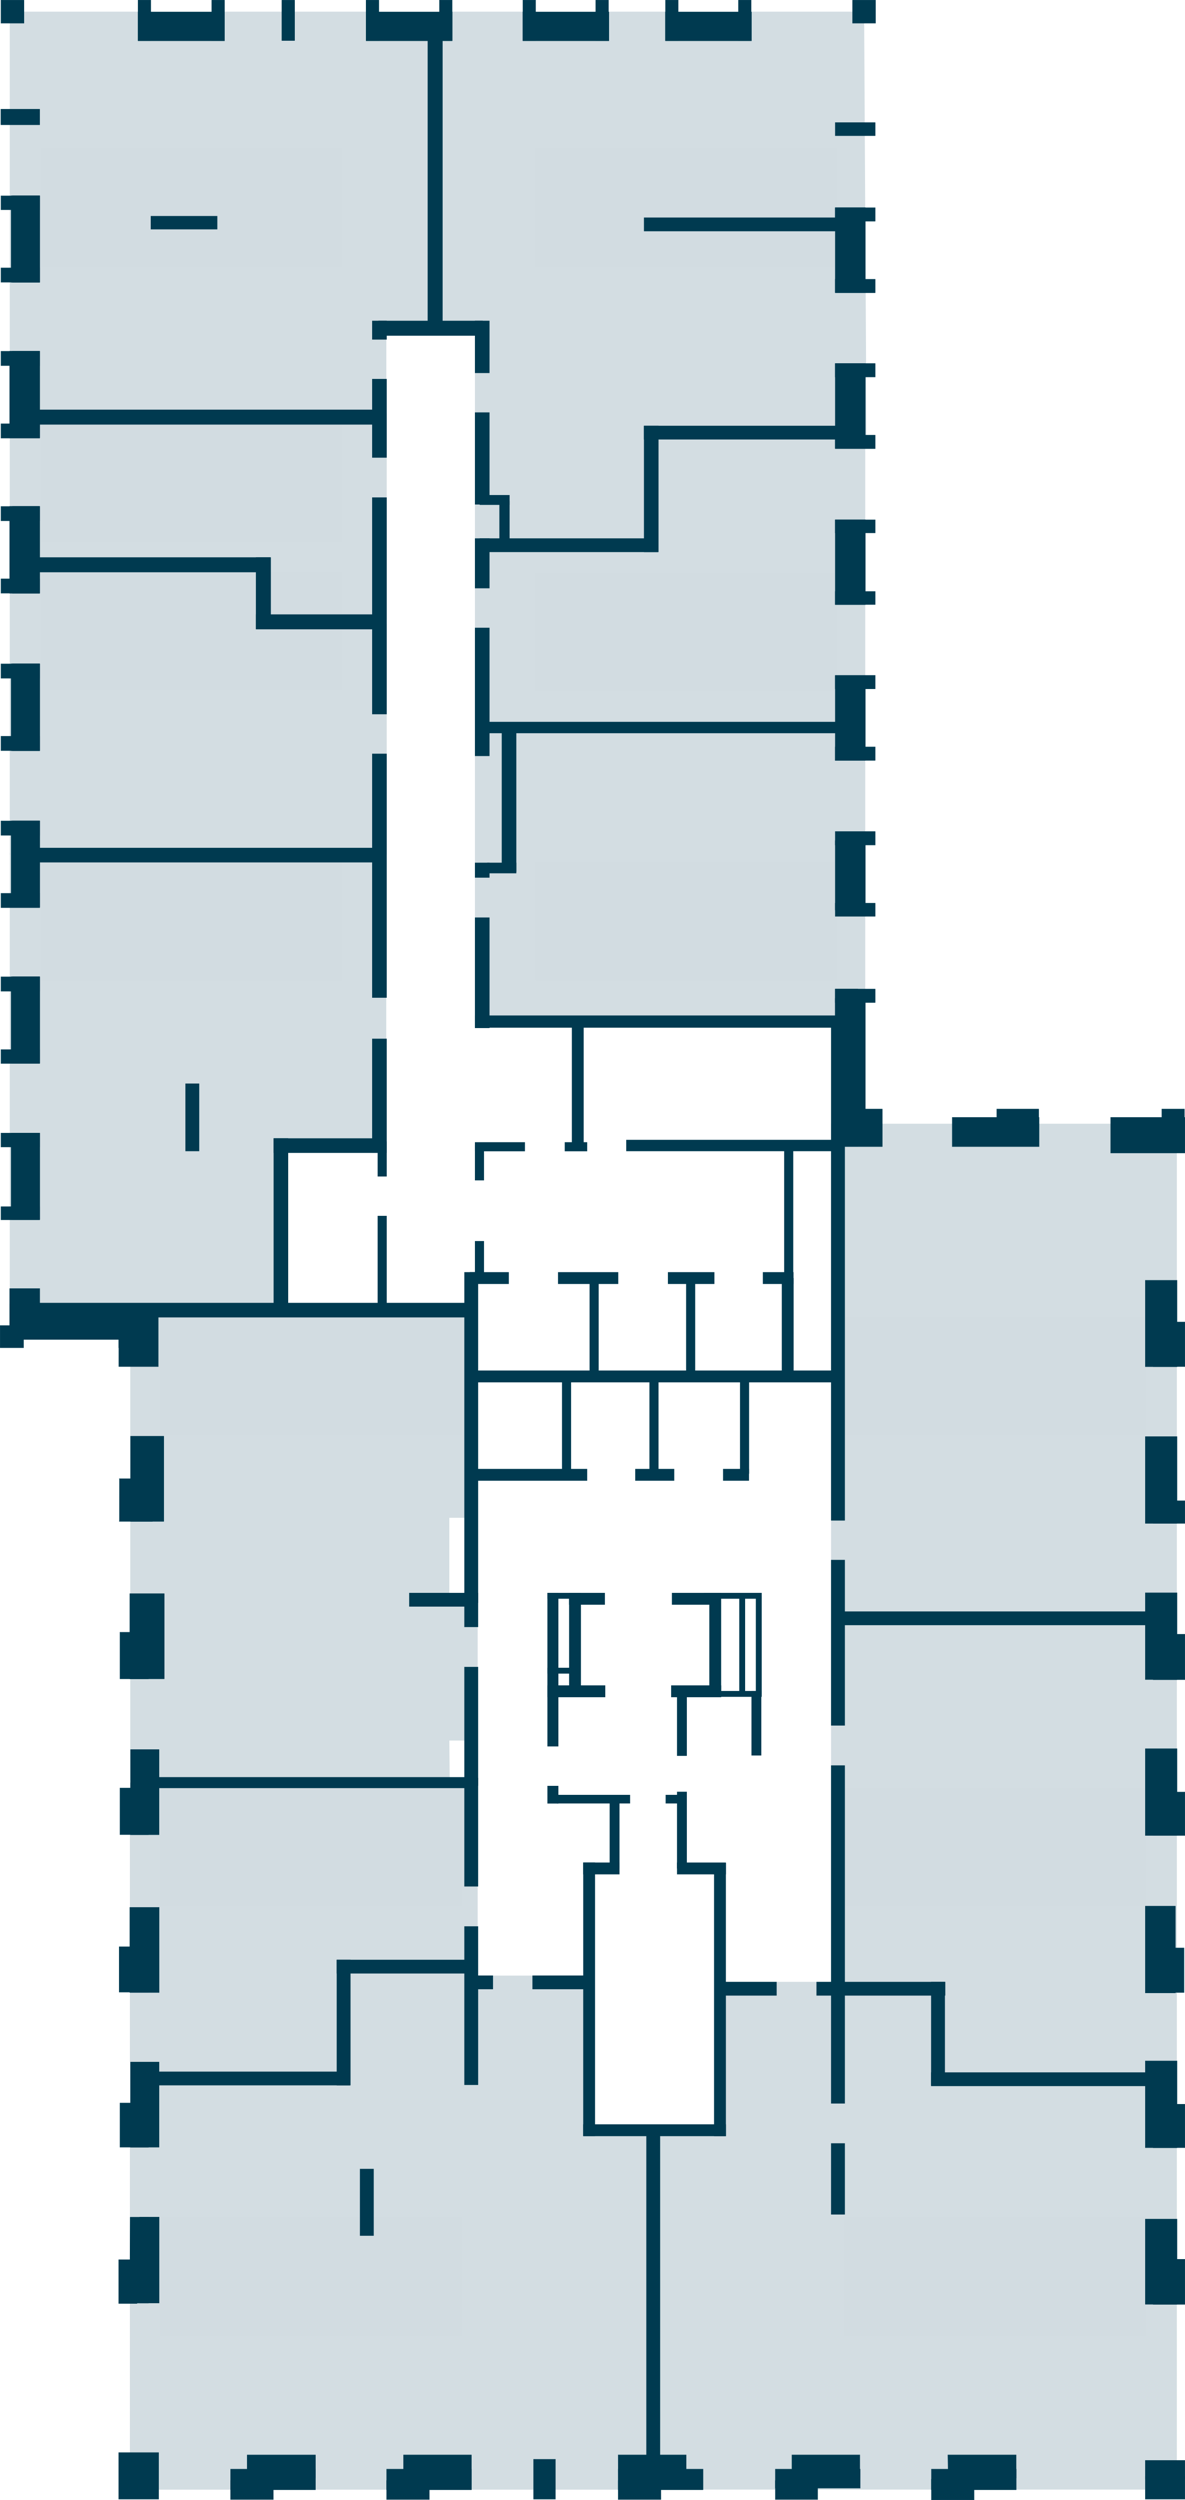 <?xml version="1.0" encoding="utf-8"?>
<!-- Generator: Adobe Illustrator 27.0.0, SVG Export Plug-In . SVG Version: 6.00 Build 0)  -->
<svg version="1.1" id="_Слой_1" xmlns="http://www.w3.org/2000/svg" xmlns:xlink="http://www.w3.org/1999/xlink" x="0px"
	 y="0px" viewBox="0 0 1250.8 2637.7" style="enable-background:new 0 0 1250.8 2637.7;" xml:space="preserve">
<style type="text/css">
	.st0{opacity:1.000000e-02;}
	.st1{opacity:0.4;}
	.st2{fill:#91AAB6;}
	.st3{fill:#003A50;stroke:#003A50;stroke-width:0.52;stroke-miterlimit:10;}
	.st4{fill-rule:evenodd;clip-rule:evenodd;fill:#003A50;stroke:#003A50;stroke-width:0.52;stroke-miterlimit:10;}
	.st5{fill:#003A50;}
</style>
<g id="stikers" class="st0">
	<path id="s-fl120" d="M361.2,909.4h-318v125h318V909.4z"/>
	<path id="s-fl121" d="M361.2,603.4h-318v125h318V603.4z"/>
	<path id="s-fl122" d="M361.2,447.3h-318v125h318V447.3z"/>
	<path id="s-fl123" d="M361.2,156.4h-318v125h318V156.4L361.2,156.4z"/>
	<path id="s-fl124" d="M883.2,156.4h-318v125h318V156.4L883.2,156.4z"/>
	<path id="s-fl125" d="M883.2,604.4h-318v125h318V604.4z"/>
	<path id="s-fl126" d="M883.2,909.4h-318v125h318V909.4z"/>
	<path id="s-fl236" d="M487.2,2339.4h-318v125h318V2339.4z"/>
	<path id="s-fl237" d="M487.2,1886.4h-318v125h318V1886.4z"/>
	<path id="s-fl238" d="M487.2,1389.4h-318v125h318V1389.4z"/>
	<path id="s-fl239" d="M1209.2,1389.4h-318v125h318V1389.4z"/>
	<path id="s-fl240" d="M1209.2,1886.4h-318v125h318V1886.4z"/>
	<path id="s-fl241" d="M1209.2,2339.4h-318v125h318V2339.4z"/>
</g>
<g id="flats" class="st1">
	<path id="fl241" class="st2" d="M1242.2,2191.1H989V2091H759.9v157.8h-69v377.9h551.3L1242.2,2191.1L1242.2,2191.1z"/>
	<path id="fl240" class="st2" d="M877.2,1706.8V2098h114.3v95.1h250.7v-486.3H877.2L877.2,1706.8z"/>
	<path id="fl239" class="st2" d="M877.2,1185.6h365v524.1h-365L877.2,1185.6L877.2,1185.6z"/>
	<path id="fl238" class="st2" d="M474.3,1836.4h29.9v-149.5h-29.9v-85.5h29.9V1390H137.5v488.4h337.2L474.3,1836.4z"/>
	<path id="fl237" class="st2" d="M366.2,2076h138v-195.2H137.1v316.1h229.5L366.2,2076L366.2,2076z"/>
	<path id="fl236" class="st2" d="M621.9,2247.6v-163.2H498.4v-7.9H361.6v116.3H137.1v434h553.8v-379.2L621.9,2247.6L621.9,2247.6z"
		/>
	<path id="fl126" class="st2" d="M501.3,766.1h412V1078h-412V766.1L501.3,766.1z"/>
	<path id="fl125" class="st2" d="M684.2,455.1v116.3H501.3v194.8h412V455.1H684.2L684.2,455.1z"/>
	<path id="fl124" class="st2" d="M912.1,12.3H458.9v333.1h42.4v232.2h187.5v-118h225.8C914.6,459.6,912.1,12.3,912.1,12.3z"/>
	<path id="fl123" class="st2" d="M458.9,12.3H10.3v422.4h397.5v-89.3h50.7L458.9,12.3L458.9,12.3z"/>
	<path id="fl122" class="st2" d="M408.2,436.4H10.3v164.5h268.6v52.7h129.3L408.2,436.4L408.2,436.4z"/>
	<path id="fl121" class="st2" d="M278.9,658.1v-64H10.3v307.7h397.9V658.1H278.9z"/>
	<path id="fl120" class="st2" d="M298.8,1208.8h108.9v-309H10.3V1382h289L298.8,1208.8z"/>
</g>
<g id="walls_outside">
	<path id="Vector" class="st3" d="M297.6,0.3h13.3v42.4h-13.3V0.3z M900,0.3h24.1v24.1H900V0.3z M881.7,129.4h42v13.7h-42V129.4z
		 M889.2,1170.2h42v39.5h-42V1170.2z M881.7,219.2h42v14.1h-42V219.2z M881.7,294.7h42v14.1h-42V294.7z M881.7,383.6h42v14.1h-42
		V383.6z M881.7,459.2h42v14.1h-42V459.2z M881.7,548.5h42v13.7h-42V548.5z M881.7,624.1h42v13.7h-42V624.1z M881.7,712.6h42v14.1
		h-42V712.6z M881.7,788.1h42v14.1h-42V788.1z M881.7,877.4h42v14.1h-42V877.4z M881.7,953h42v13.7h-42V953z M881.7,1043.6h42v14.1
		h-42V1043.6z"/>
	<path id="Vector_2" class="st3" d="M881.7,219.2h31.6v89.3h-31.6V219.2L881.7,219.2z M881.7,383.6h31.6v89.3h-31.6V383.6z
		 M881.7,548.5h31.6v89.3h-31.6V548.5z M881.7,713h31.6v89.3h-31.6V713z M881.7,887h31.6v73.1h-31.6V887z M881.7,1053.5h31.6v132.1
		h-31.6V1053.5z"/>
	<path id="Vector_3" class="st3" d="M881.7,1043.6h23.7v165.7h-23.7V1043.6z M1226.4,1170.2h23.7v39.5h-23.7V1170.2z M1209,1680.6
		h33.3v91.4H1209V1680.6z"/>
	<path id="Vector_4" class="st3" d="M1217.3,1724.3h33.3v47.8h-33.3V1724.3z M1209,1845.1h33.3v91.4H1209V1845.1z"/>
	<path id="Vector_5" class="st3" d="M1217.3,1890.8h33.3v45.7h-33.3V1890.8z M1209,2174.5h33.3v91.4H1209V2174.5z M1209,2596h41.6
		v19.5H1209V2596z"/>
	<path id="Vector_6" class="st3" d="M1217.3,2220.2h33.3v45.7h-33.3V2220.2z M1209,1515.8h33.3v91.4H1209V1515.8z"/>
	<path id="Vector_7" class="st3" d="M1217.3,1583.5h33.3v23.7h-33.3V1583.5z M1209,2011.2h31.6v91.4H1209V2011.2L1209,2011.2z"/>
	<path id="Vector_8" class="st3" d="M1218.1,2055.3h31.6v46.9h-31.6V2055.3z M1209,2341.4h33.3v89.7H1209V2341.4z"/>
	<path id="Vector_9" class="st3" d="M1217.3,2383.8h33.3v47.4h-33.3V2383.8z M1209,2613h41.6v23.7H1209V2613z M1000.6,2590.2h71.9
		v24.1H1001L1000.6,2590.2z M836,2590.2h71.5v24.1H836V2590.2z"/>
	<path id="Vector_10" class="st3" d="M983.2,2605.2h89.4v21.6h-89.4L983.2,2605.2L983.2,2605.2z"/>
	<path id="Vector_11" class="st3" d="M983.2,2615.9h44.9v21.6h-44.9L983.2,2615.9L983.2,2615.9z M408.2,2605.2h89.4v21.6h-89.4
		V2605.2z M818.5,2605.2h89.4v19.9h-89.4V2605.2z M652.6,2605.2H742v21.6h-89.4V2605.2z M563.3,2594.8h22.9v41.9h-22.9V2594.8z"/>
	<path id="Vector_12" class="st3" d="M652.6,2590.2h71.6v31.6h-71.5L652.6,2590.2L652.6,2590.2z M426,2590.2h71.5v31.6H426V2590.2z
		 M818.5,2617.2H863v19.9h-44.5V2617.2z"/>
	<path id="Vector_13" class="st3" d="M652.6,2617.2h44.9v19.9h-44.9V2617.2z M408.2,2617.2h44.9v19.9h-44.9V2617.2z M243.5,2617.2
		h44.9v19.9h-44.9L243.5,2617.2L243.5,2617.2L243.5,2617.2z M261,2590.2h71.9v24.1H261V2590.2L261,2590.2z"/>
	<path id="Vector_14" class="st3" d="M243.5,2605.2h89.4v21.6h-89.4L243.5,2605.2L243.5,2605.2L243.5,2605.2z M125.4,2587.7h42v49
		h-42C125.4,2636.7,125.4,2587.7,125.4,2587.7z"/>
	<path id="Vector_15" class="st4" d="M156.6,2429.9v-90.5h-19.1l-0.4,90.5H156.6z"/>
	<path id="Vector_16" class="st3" d="M147.5,2339.3h20.4v90.5h-20.4V2339.3z M125.4,2384.2h19.1v46.1h-19.1V2384.2z M137.9,2175.7
		h29.9v89.7h-29.9V2175.7z M137.1,2012.5h30.8v89.7h-30.8V2012.5z"/>
	<path id="Vector_17" class="st3" d="M125.9,2054h30.8v47.8h-30.8V2054z M137.9,1846h29.9v89.7h-29.9V1846z M137.1,1681.5h36.2v89.7
		h-36.2V1681.5z M137.9,1515.4h34.9v89.7h-34.9L137.9,1515.4L137.9,1515.4z"/>
	<path id="Vector_18" class="st5" d="M36.1,1374.6h461.1v15.4H36.1V1374.6z M161.2,1875h343v11.6h-343V1875z"/>
	<path id="Vector_19" class="st5" d="M288.8,1201h15.4v178.6h-15.4V1201z M490.1,1342.2h14.6v348.9h-14.6V1342.2z"/>
	<path id="Vector_20" class="st5" d="M490.1,1680.6h14.6v36.1h-14.6V1680.6z"/>
	<path id="Vector_21" class="st5" d="M431.9,1680.6h69.4v14.5h-69.4V1680.6z M490.1,1758.7h14.6v125.4h-14.6V1758.7z"/>
	<path id="Vector_22" class="st5" d="M490.1,1875.8h14.6v114.6h-14.6V1875.8z M355.4,2067.7h139.7v14.5H355.4V2067.7z M496.7,2084.3
		h23.7v14.5h-23.7V2084.3z M562,2084.3h59v14.5h-59V2084.3z M759.9,2091h59.9v14.5h-59.9V2091L759.9,2091z M861.8,2091h136v14.5
		h-136V2091z M886.7,1700.2h338.9v14.5H886.7V1700.2z M982.8,2186.5h231.6v14.5H982.8V2186.5z M615.6,2241.3h150.6v12.5H615.6
		L615.6,2241.3L615.6,2241.3z M615.6,1965.1h38.3v12.5h-38.3V1965.1z M714.6,1965.1h51.6v12.5h-51.6V1965.1z"/>
	<path id="Vector_23" class="st5" d="M355.4,2067.7H370v132.5h-14.6V2067.7z M379.9,2288.3h14.6v70.6h-14.6V2288.3z M877.2,2261.3
		h14.6v75.2h-14.6V2261.3z M877.2,1862.6h14.6v356.8h-14.6V1862.6z M877.2,1645.8h14.6v174.8h-14.6V1645.8z M982.8,2091h14.6v109.6
		h-14.6V2091z M682.2,2249.6h14.6v352.6h-14.6V2249.6z"/>
	<path id="Vector_24" class="st5" d="M160.4,2185.7h209.1v14.5H160.4V2185.7z M490.1,2032.4h14.6v167.4h-14.6V2032.4L490.1,2032.4z
		 M615.6,1965.1h12.5v288.6h-12.5V1965.1L615.6,1965.1z M753.7,1965.6h12.5v288.2h-12.5V1965.6z M392.8,1095.9h15.4v120.4h-15.4
		V1095.9z M392.8,795.2h15.4v257.5h-15.4V795.2L392.8,795.2z M392.8,524.8h15.4v228.8h-15.4V524.8z M392.8,399.8h15.4v83.1h-15.4
		V399.8z M501.3,338.4h15.4v55.2h-15.4V338.4z M501.3,435.1h15.4v97.2h-15.4V435.1z M501.3,568h15.4v52.7h-15.4V568z M679.7,449.2
		h15.4v133.3h-15.4V449.2z M501.3,662.3h15.4v135.4h-15.4V662.3z M501.3,910.2h15.4V926h-15.4V910.2z"/>
	<path id="Vector_25" class="st5" d="M514.2,910.2H545v11.2h-30.8V910.2z M506.3,761.6h396.2v12H506.3L506.3,761.6L506.3,761.6z
		 M506.3,568h188.3v14.5H506.3L506.3,568L506.3,568z M506.3,522.3h31.6v10.4h-31.6V522.3z"/>
	<path id="Vector_26" class="st5" d="M527.1,528.6h10.8V573h-10.8V528.6z M679.7,449.2h217v14.5h-217V449.2z M679.7,229.5h217V244
		h-217V229.5z M159.1,227.9h70.3V242h-70.3V227.9L159.1,227.9z M529.6,767H545v152.8h-15.4V767z M501.3,968h15.4v116.7h-15.4
		L501.3,968L501.3,968z M877.2,1076h14.6v528.3h-14.6V1076z"/>
	<path id="Vector_27" class="st5" d="M501.3,1071.4h401.6v12.9H501.3V1071.4z M501.3,1205.1h52.8v9.6h-52.8V1205.1z M398.6,1204.3
		h9.6v37h-9.6V1204.3z M398.6,1282.8h9.6v99.3h-9.6V1282.8z"/>
	<path id="Vector_28" class="st5" d="M501.3,1208h9.6v37.4h-9.6V1208z M195.7,1143.2h14.6v71.4h-14.6V1143.2z M501.3,1309.4h9.6
		v37.4h-9.6V1309.4z"/>
	<path id="Vector_29" class="st5" d="M495.9,1342.2h41.2v12.5h-41.2V1342.2z M589,1342.2h63.6v12.5H589V1342.2z M705,1342.2h49.1
		v12.5H705V1342.2z M805.2,1342.2h32.4v12.5h-32.4V1342.2z M498.4,1446h384.2v12.5H498.4V1446z M498.4,1549.8h121.4v12.5H498.4
		L498.4,1549.8L498.4,1549.8z M670.5,1549.8h41.2v12.5h-41.2V1549.8z M600.7,1680.6h37.8v12.5h-37.8V1680.6z"/>
	<path id="Vector_30" class="st5" d="M600.7,1680.6h12.5V1784h-12.5V1680.6z M577.8,1680.6h11.6v162h-11.6V1680.6z M577.8,1884.2
		h11.6v18.7h-11.6V1884.2z M643.5,1900.4h10.4v71h-10.4V1900.4z M714.6,1890.4H725v81h-10.4V1890.4z M714.6,1782H725v70.6h-10.4
		V1782z M793.2,1784.1h10.4v68.1h-10.4V1784.1z"/>
	<path id="Vector_31" class="st5" d="M587.8,1893.7h77.3v9.1h-77.3V1893.7z M702.5,1893.7h21.7v9.1h-21.6v-9.1H702.5L702.5,1893.7z
		 M748.7,1680.6h12.5V1784h-12.5V1680.6z M577.8,1778.2h61.1v12.5h-61.1V1778.2z M742.9,1784.1H804v6.2h-61.1V1784.1L742.9,1784.1z"
		/>
	<path id="Vector_32" class="st5" d="M742.9,1680.6H804v6.2h-61.1V1680.6L742.9,1680.6z M577.8,1680.6h32v6.2h-32V1680.6z
		 M577.8,1759.6h32v6.2h-32V1759.6z"/>
	<path id="Vector_33" class="st5" d="M780.3,1684.4h6.2v103h-6.2V1684.4z M797.8,1684.4h6.2v103h-6.2V1684.4z M708.4,1778.2h52.8
		v12.5h-52.8V1778.2z M709.2,1680.6h51.6v12.5h-51.6V1680.6z M763.2,1549.8h27.4v12.5h-27.4V1549.8z M825.2,1348.4h12.5v105.9h-12.5
		V1348.4z"/>
	<path id="Vector_34" class="st5" d="M827.7,1208h9.6v141.2h-9.6V1208z M724.2,1348.4h9.6v104.7h-9.6V1348.4z M622.3,1348.4h9.6
		v104.7h-9.6V1348.4z M593.2,1450.2h9.6v104.7h-9.6V1450.2z M685.5,1450.2h9.6v104.7h-9.6V1450.2z M781.1,1450.2h9.6v104.7h-9.6
		V1450.2z M596.1,1205.1h23.7v9.6h-23.7V1205.1z"/>
	<path id="Vector_35" class="st5" d="M661,1202.6h228.2v12H661V1202.6z M392.8,338.4h15.4v19.9h-15.4V338.4z"/>
	<path id="Vector_36" class="st5" d="M399.4,338.4h110.2v15.8H399.4V338.4z M32.7,432.2h364.6V448H32.7V432.2z M32.7,588h252.8v15.8
		H32.7V588z M270.1,648.2h133V664h-133V648.2L270.1,648.2z"/>
	<path id="Vector_37" class="st5" d="M270.1,588h15.8v75.6h-15.8V588L270.1,588z M451.4,31.9h15.8V345h-15.8V31.9z M288.8,1201
		h118.9v15.4H288.8V1201z M36.1,894.5h365.1v15.4H36.1V894.5z"/>
	<path id="Vector_38" class="st3" d="M13.2,1195.6h28.7v91H13.2V1195.6z M13.2,1030.7h28.7v91H13.2V1030.7z M13.2,866.2h28.7v91
		H13.2V866.2z M13.2,700.5h28.7v91.4H13.2V700.5z M13.2,534.4h28.7v91.4H13.2V534.4z M13.2,370.7h28.7v91H13.2V370.7z M13.2,206.7
		h28.7v91H13.2V206.7z"/>
	<path id="Vector_39" class="st3" d="M11.9,1195.6h29.9v91H11.9V1195.6L11.9,1195.6z"/>
	<path id="Vector_40" class="st3" d="M1.1,1273.2h40.7v13.7H1.1V1273.2L1.1,1273.2z M1.1,1195.6h40.7v14.5H1.1V1195.6L1.1,1195.6z
		 M1.1,1107.5h40.7v14.5H1.1V1107.5L1.1,1107.5z M1.1,1030.7h40.7v15H1.1V1030.7L1.1,1030.7z M1.1,866.2h40.7v15H1.1V866.2
		L1.1,866.2z M1.1,776.9h40.7v15H1.1V776.9L1.1,776.9z M1.1,700.5h40.7v15H1.1V700.5L1.1,700.5z M1.1,534.4h40.7v15H1.1V534.4
		L1.1,534.4z M1.1,370.7h40.7v15H1.1V370.7L1.1,370.7z M1.1,206.7h40.7v14.5H1.1V206.7L1.1,206.7z M1.1,282.7h40.7v15H1.1V282.7
		L1.1,282.7z M1.1,447.2h40.7v15H1.1V447.2L1.1,447.2z M1.1,610.8h40.7v15H1.1V610.8L1.1,610.8z M1.1,942.6h40.7v15H1.1V942.6
		L1.1,942.6z"/>
	<path id="Vector_41" class="st3" d="M11.9,1030.7h29.9v91H11.9V1030.7L11.9,1030.7z M11.9,866.2h29.9v91H11.9V866.2L11.9,866.2z
		 M11.9,700.5h29.9v91.4H11.9V700.5L11.9,700.5z M10.3,534.4h31.2v91.4H10.3L10.3,534.4C10.3,534.4,10.3,534.4,10.3,534.4z
		 M10.3,370.7h31.2v91H10.3L10.3,370.7C10.3,370.7,10.3,370.7,10.3,370.7z M11.9,206.7h29.9v91H11.9V206.7L11.9,206.7z M1.1,115.3
		h40.7v16.2H1.1V115.3C1.1,115.3,1.1,115.3,1.1,115.3z"/>
	<path id="Vector_42" class="st3" d="M1.1,115.3h40.7v16.2H1.1V115.3C1.1,115.3,1.1,115.3,1.1,115.3z M125.9,1560.2h34.9v44.9h-34.9
		C125.9,1605.1,125.9,1560.2,125.9,1560.2z M126.7,2218.9h29.9v46.5h-29.9C126.7,2265.4,126.7,2218.9,126.7,2218.9z M126.7,1886.6
		h29.9v49h-29.9C126.7,1935.6,126.7,1886.6,126.7,1886.6z M126.7,1722.2h29.9v49h-29.9C126.7,1771.2,126.7,1722.2,126.7,1722.2z
		 M1209,1350.9h33.3v91H1209V1350.9z"/>
	<path id="Vector_43" class="st3" d="M1217.3,1394.9h33.3v46.9h-33.3V1394.9z M1172.4,1179h78.2v37.4h-78.2V1179z M1005.2,1179h91.5
		v30.7h-91.5L1005.2,1179L1005.2,1179z"/>
	<path id="Vector_44" class="st3" d="M1052.2,1170.2h44.1v30.7h-44.1V1170.2z M1.1,0.3h24.1v24.1H1.1V0.3z M145.8,12.7h91.1V43
		h-91.1L145.8,12.7L145.8,12.7z"/>
	<path id="Vector_45" class="st3" d="M145.8,0.3h13.3v42.4h-13.3V0.3z M223.6,0.3h13.3v42.4h-13.3V0.3z M386.5,0.3h13.3v42.4h-13.3
		V0.3z M463.9,0.3h13.3v42.4h-13.3V0.3z M552,0.3h13.3v42.4H552V0.3z M628.9,0.3h13.3v42.4h-13.3V0.3z M702.5,0.3h13.3v42.4h-13.3
		V0.3z M779.5,0.3h13.3v42.4h-13.3V0.3z"/>
	<path id="Vector_46" class="st3" d="M386.5,12.7h90.7V43h-90.6L386.5,12.7L386.5,12.7L386.5,12.7z M552,12.7h90.6V43H552V12.7z
		 M702.5,12.7h90.6V43h-90.6V12.7z M10.3,1375.8H150v37.4H10.3V1375.8z"/>
	<path id="Vector_47" class="st3" d="M0.3,1398.6h24.5v23.3H0.3V1398.6z"/>
	<path id="Vector_48" class="st3" d="M10.3,1359.6h31.6v44.9H10.3V1359.6z M125.4,1375.8H167v66h-41.6
		C125.4,1441.8,125.4,1375.8,125.4,1375.8z"/>
	<path id="Vector_49" class="st3" d="M125.4,1382h24.1v39.9h-24.1C125.4,1421.9,125.4,1382,125.4,1382z"/>
	<path id="Vector_50" class="st5" d="M603.6,1078h12.5v128.4h-12.5V1078z"/>
</g>
</svg>

